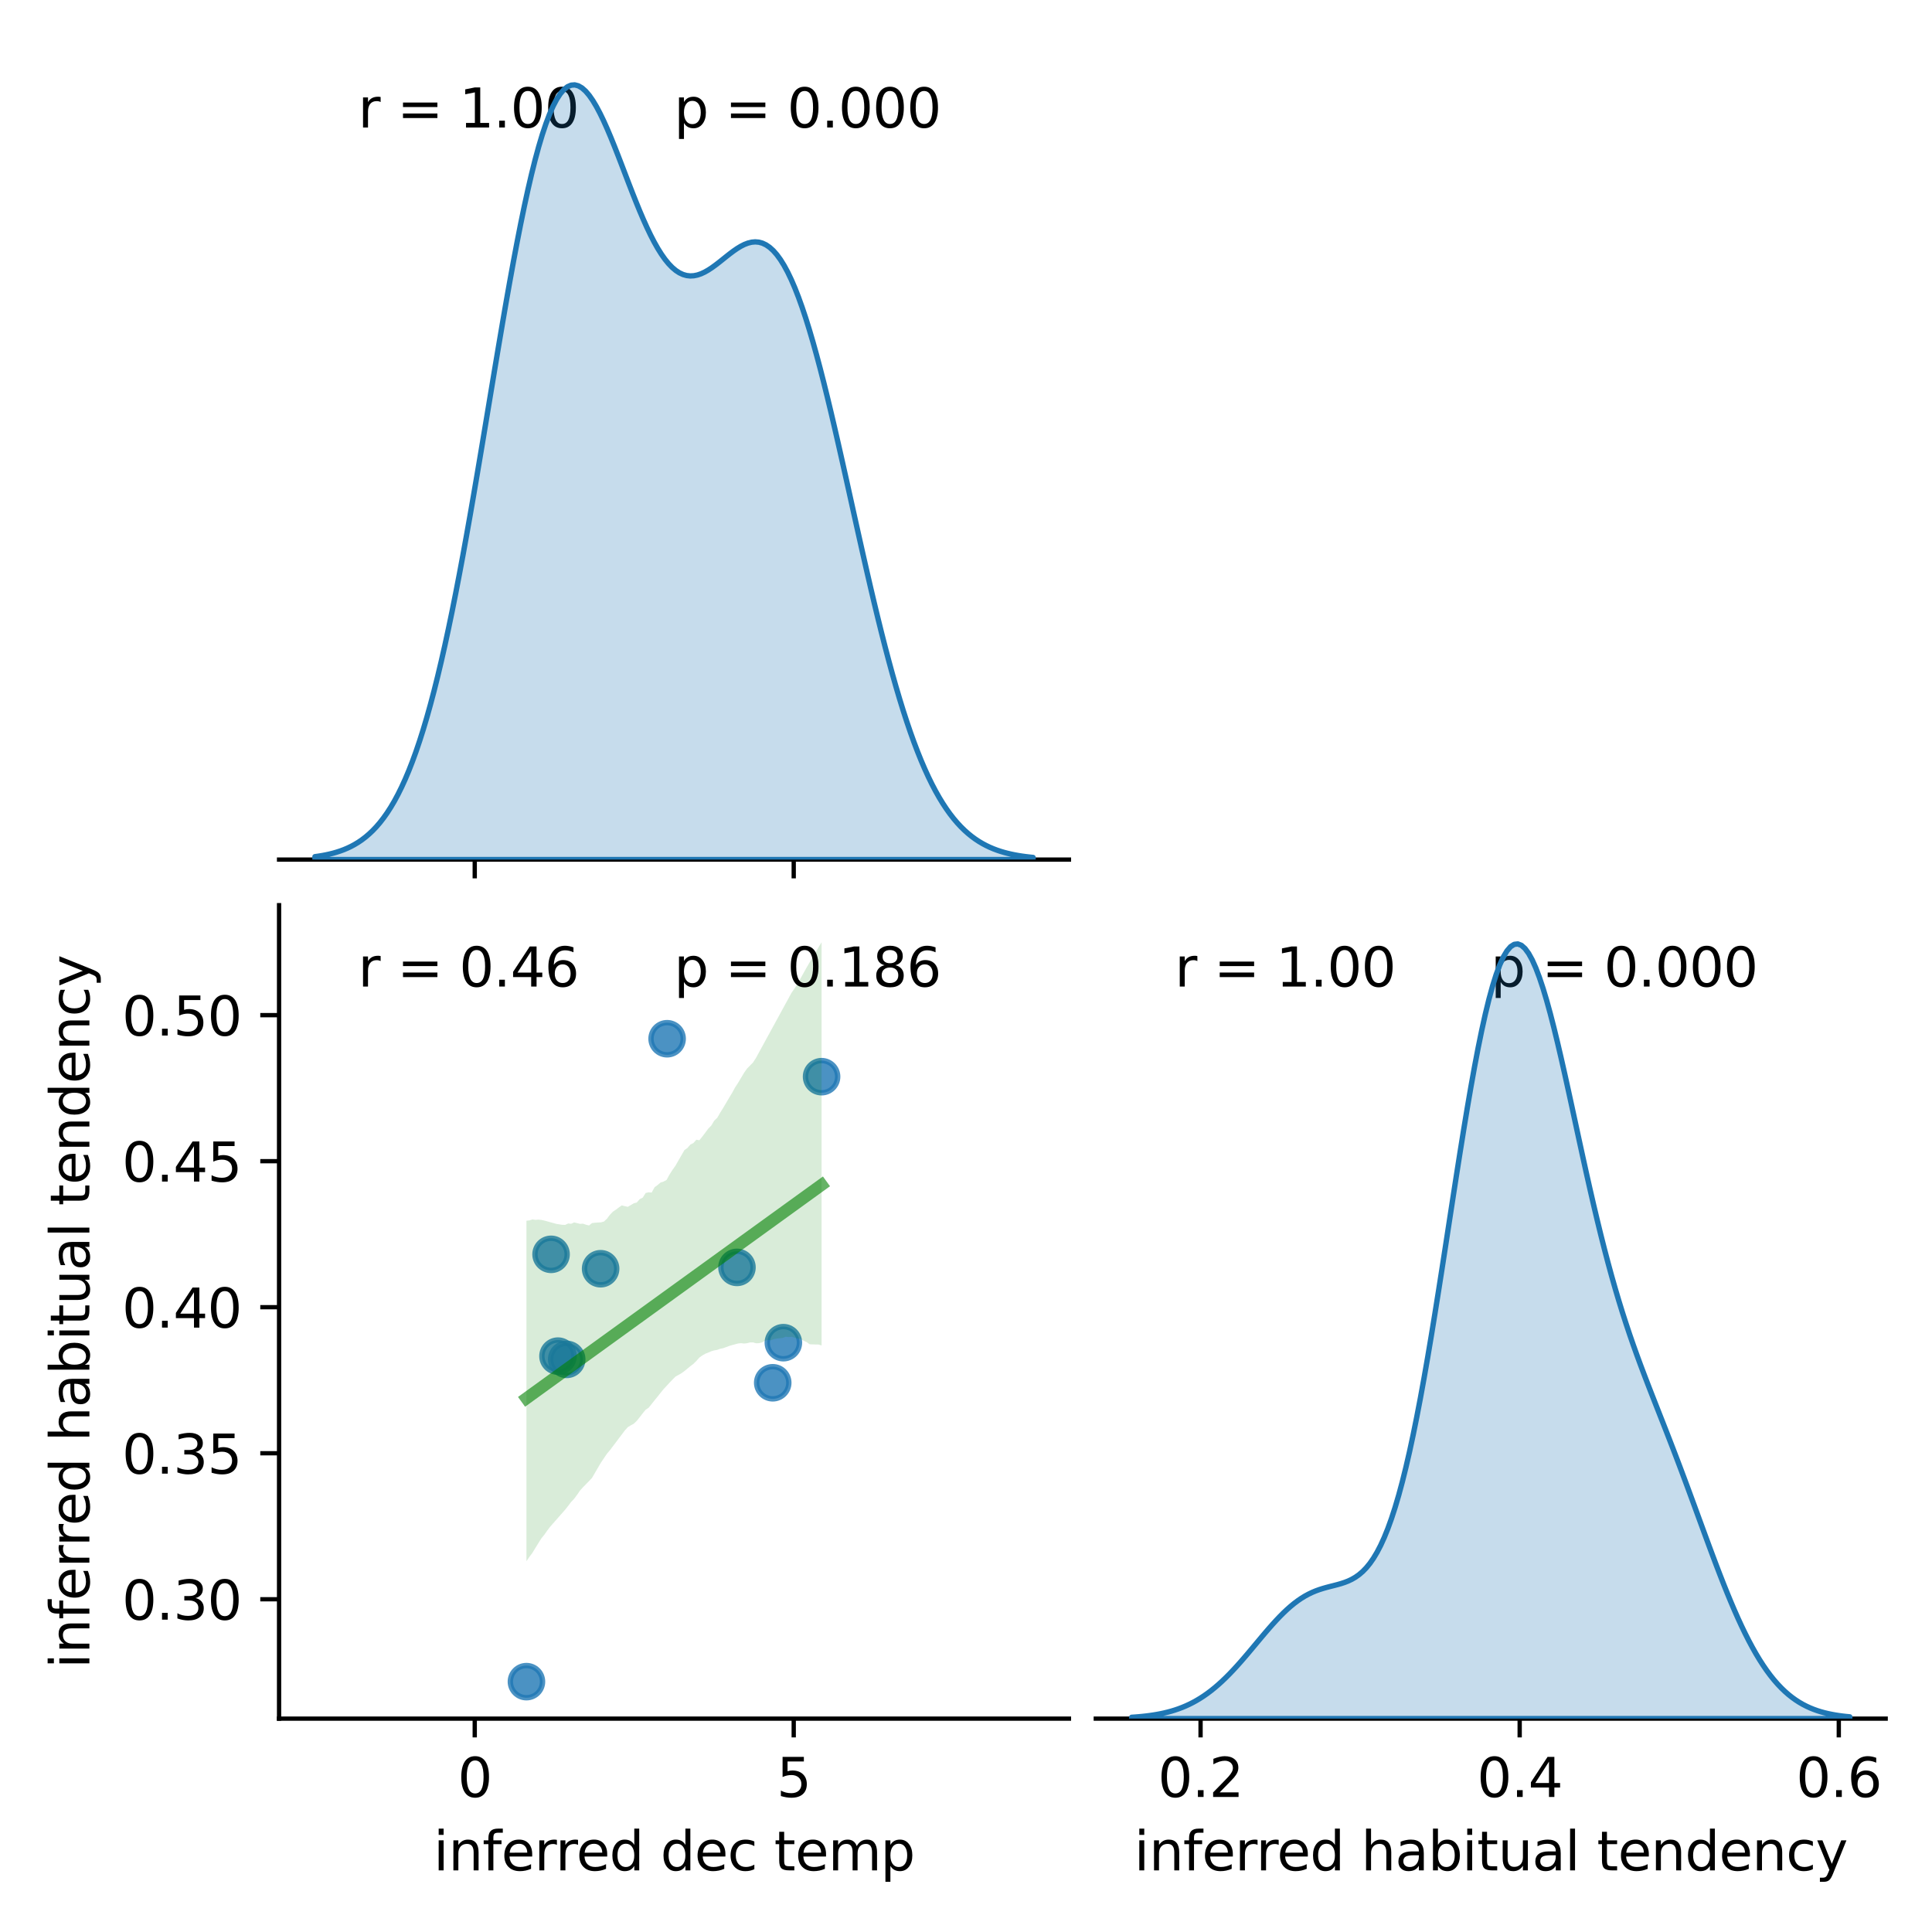 <?xml version="1.0" encoding="utf-8" standalone="no"?>
<!DOCTYPE svg PUBLIC "-//W3C//DTD SVG 1.1//EN"
  "http://www.w3.org/Graphics/SVG/1.1/DTD/svg11.dtd">
<svg xmlns:xlink="http://www.w3.org/1999/xlink" width="360pt" height="360pt" viewBox="0 0 360 360" xmlns="http://www.w3.org/2000/svg" version="1.1">
 <defs>
  <style type="text/css">*{stroke-linejoin: round; stroke-linecap: butt}</style>
 </defs>
 <g id="figure_1">
  <g id="patch_1">
   <path d="M 0 360 
L 360 360 
L 360 0 
L 0 0 
z
" style="fill: #ffffff"/>
  </g>
  <g id="axes_1">
   <g id="patch_2">
    <path d="M 52 160.17 
L 199.184 160.17 
L 199.184 8.6 
L 52 8.6 
z
" style="fill: #ffffff"/>
   </g>
   <g id="matplotlib.axis_1">
    <g id="xtick_1">
     <g id="line2d_1">
      <defs>
       <path id="m7374630ddc" d="M 0 0 
L 0 3.5 
" style="stroke: #000000; stroke-width: 0.8"/>
      </defs>
      <g>
       <use xlink:href="#m7374630ddc" x="88.461" y="160.17" style="stroke: #000000; stroke-width: 0.8"/>
      </g>
     </g>
    </g>
    <g id="xtick_2">
     <g id="line2d_2">
      <g>
       <use xlink:href="#m7374630ddc" x="147.898" y="160.17" style="stroke: #000000; stroke-width: 0.8"/>
      </g>
     </g>
    </g>
   </g>
   <g id="patch_3">
    <path d="M 52 160.17 
L 199.184 160.17 
" style="fill: none; stroke: #000000; stroke-width: 0.8; stroke-linejoin: miter; stroke-linecap: square"/>
   </g>
   <g id="text_1">
    <!-- r = 1.00  -->
    <g transform="translate(66.718 23.757) scale(0.1 -0.1)">
     <defs>
      <path id="DejaVuSans-72" d="M 2631 2963 
Q 2534 3019 2420 3045 
Q 2306 3072 2169 3072 
Q 1681 3072 1420 2755 
Q 1159 2438 1159 1844 
L 1159 0 
L 581 0 
L 581 3500 
L 1159 3500 
L 1159 2956 
Q 1341 3275 1631 3429 
Q 1922 3584 2338 3584 
Q 2397 3584 2469 3576 
Q 2541 3569 2628 3553 
L 2631 2963 
z
" transform="scale(0.016)"/>
      <path id="DejaVuSans-20" transform="scale(0.016)"/>
      <path id="DejaVuSans-3d" d="M 678 2906 
L 4684 2906 
L 4684 2381 
L 678 2381 
L 678 2906 
z
M 678 1631 
L 4684 1631 
L 4684 1100 
L 678 1100 
L 678 1631 
z
" transform="scale(0.016)"/>
      <path id="DejaVuSans-31" d="M 794 531 
L 1825 531 
L 1825 4091 
L 703 3866 
L 703 4441 
L 1819 4666 
L 2450 4666 
L 2450 531 
L 3481 531 
L 3481 0 
L 794 0 
L 794 531 
z
" transform="scale(0.016)"/>
      <path id="DejaVuSans-2e" d="M 684 794 
L 1344 794 
L 1344 0 
L 684 0 
L 684 794 
z
" transform="scale(0.016)"/>
      <path id="DejaVuSans-30" d="M 2034 4250 
Q 1547 4250 1301 3770 
Q 1056 3291 1056 2328 
Q 1056 1369 1301 889 
Q 1547 409 2034 409 
Q 2525 409 2770 889 
Q 3016 1369 3016 2328 
Q 3016 3291 2770 3770 
Q 2525 4250 2034 4250 
z
M 2034 4750 
Q 2819 4750 3233 4129 
Q 3647 3509 3647 2328 
Q 3647 1150 3233 529 
Q 2819 -91 2034 -91 
Q 1250 -91 836 529 
Q 422 1150 422 2328 
Q 422 3509 836 4129 
Q 1250 4750 2034 4750 
z
" transform="scale(0.016)"/>
     </defs>
     <use xlink:href="#DejaVuSans-72"/>
     <use xlink:href="#DejaVuSans-20" x="41.113"/>
     <use xlink:href="#DejaVuSans-3d" x="72.9"/>
     <use xlink:href="#DejaVuSans-20" x="156.689"/>
     <use xlink:href="#DejaVuSans-31" x="188.477"/>
     <use xlink:href="#DejaVuSans-2e" x="252.1"/>
     <use xlink:href="#DejaVuSans-30" x="283.887"/>
     <use xlink:href="#DejaVuSans-30" x="347.51"/>
     <use xlink:href="#DejaVuSans-20" x="411.133"/>
    </g>
   </g>
   <g id="text_2">
    <!-- p = 0.000 -->
    <g transform="translate(125.592 23.757) scale(0.1 -0.1)">
     <defs>
      <path id="DejaVuSans-70" d="M 1159 525 
L 1159 -1331 
L 581 -1331 
L 581 3500 
L 1159 3500 
L 1159 2969 
Q 1341 3281 1617 3432 
Q 1894 3584 2278 3584 
Q 2916 3584 3314 3078 
Q 3713 2572 3713 1747 
Q 3713 922 3314 415 
Q 2916 -91 2278 -91 
Q 1894 -91 1617 61 
Q 1341 213 1159 525 
z
M 3116 1747 
Q 3116 2381 2855 2742 
Q 2594 3103 2138 3103 
Q 1681 3103 1420 2742 
Q 1159 2381 1159 1747 
Q 1159 1113 1420 752 
Q 1681 391 2138 391 
Q 2594 391 2855 752 
Q 3116 1113 3116 1747 
z
" transform="scale(0.016)"/>
     </defs>
     <use xlink:href="#DejaVuSans-70"/>
     <use xlink:href="#DejaVuSans-20" x="63.477"/>
     <use xlink:href="#DejaVuSans-3d" x="95.264"/>
     <use xlink:href="#DejaVuSans-20" x="179.053"/>
     <use xlink:href="#DejaVuSans-30" x="210.84"/>
     <use xlink:href="#DejaVuSans-2e" x="274.463"/>
     <use xlink:href="#DejaVuSans-30" x="306.25"/>
     <use xlink:href="#DejaVuSans-30" x="369.873"/>
     <use xlink:href="#DejaVuSans-30" x="433.496"/>
    </g>
   </g>
  </g>
  <g id="axes_2">
   <g id="patch_4">
    <path d="M 52 320.24 
L 199.184 320.24 
L 199.184 168.67 
L 52 168.67 
z
" style="fill: #ffffff"/>
   </g>
   <g id="PathCollection_1">
    <defs>
     <path id="mf2eceb1961" d="M 0 3 
C 0.796 3 1.559 2.684 2.121 2.121 
C 2.684 1.559 3 0.796 3 0 
C 3 -0.796 2.684 -1.559 2.121 -2.121 
C 1.559 -2.684 0.796 -3 0 -3 
C -0.796 -3 -1.559 -2.684 -2.121 -2.121 
C -2.684 -1.559 -3 -0.796 -3 0 
C -3 0.796 -2.684 1.559 -2.121 2.121 
C -1.559 2.684 -0.796 3 0 3 
z
" style="stroke: #1f77b4; stroke-opacity: 0.8"/>
    </defs>
    <g clip-path="url(#pf432d7a3bd)">
     <use xlink:href="#mf2eceb1961" x="105.598" y="253.303" style="fill: #1f77b4; fill-opacity: 0.8; stroke: #1f77b4; stroke-opacity: 0.8"/>
     <use xlink:href="#mf2eceb1961" x="153.09" y="200.623" style="fill: #1f77b4; fill-opacity: 0.8; stroke: #1f77b4; stroke-opacity: 0.8"/>
     <use xlink:href="#mf2eceb1961" x="137.322" y="236.16" style="fill: #1f77b4; fill-opacity: 0.8; stroke: #1f77b4; stroke-opacity: 0.8"/>
     <use xlink:href="#mf2eceb1961" x="98.094" y="313.35" style="fill: #1f77b4; fill-opacity: 0.8; stroke: #1f77b4; stroke-opacity: 0.8"/>
     <use xlink:href="#mf2eceb1961" x="111.916" y="236.41" style="fill: #1f77b4; fill-opacity: 0.8; stroke: #1f77b4; stroke-opacity: 0.8"/>
     <use xlink:href="#mf2eceb1961" x="145.969" y="250.188" style="fill: #1f77b4; fill-opacity: 0.8; stroke: #1f77b4; stroke-opacity: 0.8"/>
     <use xlink:href="#mf2eceb1961" x="143.986" y="257.658" style="fill: #1f77b4; fill-opacity: 0.8; stroke: #1f77b4; stroke-opacity: 0.8"/>
     <use xlink:href="#mf2eceb1961" x="102.684" y="233.727" style="fill: #1f77b4; fill-opacity: 0.8; stroke: #1f77b4; stroke-opacity: 0.8"/>
     <use xlink:href="#mf2eceb1961" x="103.972" y="252.695" style="fill: #1f77b4; fill-opacity: 0.8; stroke: #1f77b4; stroke-opacity: 0.8"/>
     <use xlink:href="#mf2eceb1961" x="124.307" y="193.553" style="fill: #1f77b4; fill-opacity: 0.8; stroke: #1f77b4; stroke-opacity: 0.8"/>
    </g>
   </g>
   <g id="PolyCollection_1">
    <path d="M 98.094 227.461 
L 98.094 290.903 
L 98.65 290.085 
L 99.205 289.357 
L 99.761 288.442 
L 100.316 287.54 
L 100.872 286.659 
L 101.427 285.978 
L 101.983 285.187 
L 102.538 284.456 
L 103.094 283.827 
L 103.649 283.196 
L 104.205 282.561 
L 104.76 281.931 
L 105.316 281.3 
L 105.871 280.599 
L 106.427 279.861 
L 106.982 279.272 
L 107.538 278.529 
L 108.093 277.721 
L 108.649 277.109 
L 109.204 276.543 
L 109.76 275.977 
L 110.315 275.381 
L 110.871 274.428 
L 111.426 273.475 
L 111.982 272.522 
L 112.537 271.707 
L 113.093 270.881 
L 113.649 270.23 
L 114.204 269.494 
L 114.76 268.758 
L 115.315 268.021 
L 115.871 267.285 
L 116.426 266.549 
L 116.982 265.93 
L 117.537 265.592 
L 118.093 265.293 
L 118.648 264.761 
L 119.204 264.071 
L 119.759 263.351 
L 120.315 262.673 
L 120.87 262.305 
L 121.426 261.613 
L 121.981 260.912 
L 122.537 260.229 
L 123.092 259.535 
L 123.648 258.842 
L 124.203 258.25 
L 124.759 257.65 
L 125.314 257.059 
L 125.87 256.508 
L 126.425 256.195 
L 126.981 255.882 
L 127.536 255.479 
L 128.092 255.021 
L 128.647 254.56 
L 129.203 254.14 
L 129.758 253.593 
L 130.314 252.967 
L 130.87 252.562 
L 131.425 252.248 
L 131.981 252.028 
L 132.536 251.79 
L 133.092 251.625 
L 133.647 251.529 
L 134.203 251.325 
L 134.758 251.214 
L 135.314 251.006 
L 135.869 250.799 
L 136.425 250.636 
L 136.98 250.486 
L 137.536 250.334 
L 138.091 250.283 
L 138.647 250.349 
L 139.202 250.286 
L 139.758 250.141 
L 140.313 250.142 
L 140.869 250.295 
L 141.424 250.284 
L 141.98 250.141 
L 142.535 249.84 
L 143.091 249.666 
L 143.646 249.741 
L 144.202 249.525 
L 144.757 249.423 
L 145.313 249.364 
L 145.868 249.291 
L 146.424 249.075 
L 146.979 249.143 
L 147.535 249.076 
L 148.09 249.279 
L 148.646 249.419 
L 149.202 249.506 
L 149.757 249.831 
L 150.313 250.085 
L 150.868 250.481 
L 151.424 250.509 
L 151.979 250.528 
L 152.535 250.535 
L 153.09 250.713 
L 153.09 175.56 
L 153.09 175.56 
L 152.535 176.497 
L 151.979 177.435 
L 151.424 178.372 
L 150.868 179.31 
L 150.313 180.262 
L 149.757 181.256 
L 149.202 182.251 
L 148.646 183.245 
L 148.09 184.135 
L 147.535 184.926 
L 146.979 185.93 
L 146.424 186.947 
L 145.868 187.965 
L 145.313 188.982 
L 144.757 189.999 
L 144.202 191.016 
L 143.646 192.033 
L 143.091 193.05 
L 142.535 194.067 
L 141.98 195.084 
L 141.424 196.102 
L 140.869 197.119 
L 140.313 197.983 
L 139.758 198.546 
L 139.202 199.109 
L 138.647 199.897 
L 138.091 200.829 
L 137.536 201.769 
L 136.98 202.616 
L 136.425 203.63 
L 135.869 204.557 
L 135.314 205.49 
L 134.758 206.435 
L 134.203 207.326 
L 133.647 208.288 
L 133.092 208.813 
L 132.536 209.737 
L 131.981 210.298 
L 131.425 211.05 
L 130.87 211.779 
L 130.314 212.474 
L 129.758 212.366 
L 129.203 212.994 
L 128.647 213.263 
L 128.092 213.914 
L 127.536 214.299 
L 126.981 215.259 
L 126.425 216.229 
L 125.87 217.199 
L 125.314 217.983 
L 124.759 218.852 
L 124.203 219.868 
L 123.648 220.171 
L 123.092 220.343 
L 122.537 220.81 
L 121.981 221.212 
L 121.426 222.222 
L 120.87 222.164 
L 120.315 222.292 
L 119.759 223.167 
L 119.204 223.439 
L 118.648 224.072 
L 118.093 224.222 
L 117.537 224.546 
L 116.982 224.874 
L 116.426 224.755 
L 115.871 224.6 
L 115.315 224.989 
L 114.76 225.41 
L 114.204 225.778 
L 113.649 226.35 
L 113.093 227.098 
L 112.537 227.616 
L 111.982 227.766 
L 111.426 227.798 
L 110.871 227.837 
L 110.315 227.903 
L 109.76 228.343 
L 109.204 228.213 
L 108.649 228.018 
L 108.093 228.048 
L 107.538 227.914 
L 106.982 227.778 
L 106.427 228.039 
L 105.871 227.974 
L 105.316 228.242 
L 104.76 228.227 
L 104.205 228.138 
L 103.649 228.05 
L 103.094 227.895 
L 102.538 227.741 
L 101.983 227.586 
L 101.427 227.433 
L 100.872 227.308 
L 100.316 227.26 
L 99.761 227.309 
L 99.205 227.217 
L 98.65 227.41 
L 98.094 227.461 
z
" clip-path="url(#pf432d7a3bd)" style="fill: #008000; fill-opacity: 0.15"/>
   </g>
   <g id="matplotlib.axis_2">
    <g id="xtick_3">
     <g id="line2d_3">
      <g>
       <use xlink:href="#m7374630ddc" x="88.461" y="320.24" style="stroke: #000000; stroke-width: 0.8"/>
      </g>
     </g>
     <g id="text_3">
      <!-- 0 -->
      <g transform="translate(85.28 334.838) scale(0.1 -0.1)">
       <use xlink:href="#DejaVuSans-30"/>
      </g>
     </g>
    </g>
    <g id="xtick_4">
     <g id="line2d_4">
      <g>
       <use xlink:href="#m7374630ddc" x="147.898" y="320.24" style="stroke: #000000; stroke-width: 0.8"/>
      </g>
     </g>
     <g id="text_4">
      <!-- 5 -->
      <g transform="translate(144.717 334.838) scale(0.1 -0.1)">
       <defs>
        <path id="DejaVuSans-35" d="M 691 4666 
L 3169 4666 
L 3169 4134 
L 1269 4134 
L 1269 2991 
Q 1406 3038 1543 3061 
Q 1681 3084 1819 3084 
Q 2600 3084 3056 2656 
Q 3513 2228 3513 1497 
Q 3513 744 3044 326 
Q 2575 -91 1722 -91 
Q 1428 -91 1123 -41 
Q 819 9 494 109 
L 494 744 
Q 775 591 1075 516 
Q 1375 441 1709 441 
Q 2250 441 2565 725 
Q 2881 1009 2881 1497 
Q 2881 1984 2565 2268 
Q 2250 2553 1709 2553 
Q 1456 2553 1204 2497 
Q 953 2441 691 2322 
L 691 4666 
z
" transform="scale(0.016)"/>
       </defs>
       <use xlink:href="#DejaVuSans-35"/>
      </g>
     </g>
    </g>
    <g id="text_5">
     <!-- inferred dec temp -->
     <g transform="translate(80.776 348.517) scale(0.1 -0.1)">
      <defs>
       <path id="DejaVuSans-69" d="M 603 3500 
L 1178 3500 
L 1178 0 
L 603 0 
L 603 3500 
z
M 603 4863 
L 1178 4863 
L 1178 4134 
L 603 4134 
L 603 4863 
z
" transform="scale(0.016)"/>
       <path id="DejaVuSans-6e" d="M 3513 2113 
L 3513 0 
L 2938 0 
L 2938 2094 
Q 2938 2591 2744 2837 
Q 2550 3084 2163 3084 
Q 1697 3084 1428 2787 
Q 1159 2491 1159 1978 
L 1159 0 
L 581 0 
L 581 3500 
L 1159 3500 
L 1159 2956 
Q 1366 3272 1645 3428 
Q 1925 3584 2291 3584 
Q 2894 3584 3203 3211 
Q 3513 2838 3513 2113 
z
" transform="scale(0.016)"/>
       <path id="DejaVuSans-66" d="M 2375 4863 
L 2375 4384 
L 1825 4384 
Q 1516 4384 1395 4259 
Q 1275 4134 1275 3809 
L 1275 3500 
L 2222 3500 
L 2222 3053 
L 1275 3053 
L 1275 0 
L 697 0 
L 697 3053 
L 147 3053 
L 147 3500 
L 697 3500 
L 697 3744 
Q 697 4328 969 4595 
Q 1241 4863 1831 4863 
L 2375 4863 
z
" transform="scale(0.016)"/>
       <path id="DejaVuSans-65" d="M 3597 1894 
L 3597 1613 
L 953 1613 
Q 991 1019 1311 708 
Q 1631 397 2203 397 
Q 2534 397 2845 478 
Q 3156 559 3463 722 
L 3463 178 
Q 3153 47 2828 -22 
Q 2503 -91 2169 -91 
Q 1331 -91 842 396 
Q 353 884 353 1716 
Q 353 2575 817 3079 
Q 1281 3584 2069 3584 
Q 2775 3584 3186 3129 
Q 3597 2675 3597 1894 
z
M 3022 2063 
Q 3016 2534 2758 2815 
Q 2500 3097 2075 3097 
Q 1594 3097 1305 2825 
Q 1016 2553 972 2059 
L 3022 2063 
z
" transform="scale(0.016)"/>
       <path id="DejaVuSans-64" d="M 2906 2969 
L 2906 4863 
L 3481 4863 
L 3481 0 
L 2906 0 
L 2906 525 
Q 2725 213 2448 61 
Q 2172 -91 1784 -91 
Q 1150 -91 751 415 
Q 353 922 353 1747 
Q 353 2572 751 3078 
Q 1150 3584 1784 3584 
Q 2172 3584 2448 3432 
Q 2725 3281 2906 2969 
z
M 947 1747 
Q 947 1113 1208 752 
Q 1469 391 1925 391 
Q 2381 391 2643 752 
Q 2906 1113 2906 1747 
Q 2906 2381 2643 2742 
Q 2381 3103 1925 3103 
Q 1469 3103 1208 2742 
Q 947 2381 947 1747 
z
" transform="scale(0.016)"/>
       <path id="DejaVuSans-63" d="M 3122 3366 
L 3122 2828 
Q 2878 2963 2633 3030 
Q 2388 3097 2138 3097 
Q 1578 3097 1268 2742 
Q 959 2388 959 1747 
Q 959 1106 1268 751 
Q 1578 397 2138 397 
Q 2388 397 2633 464 
Q 2878 531 3122 666 
L 3122 134 
Q 2881 22 2623 -34 
Q 2366 -91 2075 -91 
Q 1284 -91 818 406 
Q 353 903 353 1747 
Q 353 2603 823 3093 
Q 1294 3584 2113 3584 
Q 2378 3584 2631 3529 
Q 2884 3475 3122 3366 
z
" transform="scale(0.016)"/>
       <path id="DejaVuSans-74" d="M 1172 4494 
L 1172 3500 
L 2356 3500 
L 2356 3053 
L 1172 3053 
L 1172 1153 
Q 1172 725 1289 603 
Q 1406 481 1766 481 
L 2356 481 
L 2356 0 
L 1766 0 
Q 1100 0 847 248 
Q 594 497 594 1153 
L 594 3053 
L 172 3053 
L 172 3500 
L 594 3500 
L 594 4494 
L 1172 4494 
z
" transform="scale(0.016)"/>
       <path id="DejaVuSans-6d" d="M 3328 2828 
Q 3544 3216 3844 3400 
Q 4144 3584 4550 3584 
Q 5097 3584 5394 3201 
Q 5691 2819 5691 2113 
L 5691 0 
L 5113 0 
L 5113 2094 
Q 5113 2597 4934 2840 
Q 4756 3084 4391 3084 
Q 3944 3084 3684 2787 
Q 3425 2491 3425 1978 
L 3425 0 
L 2847 0 
L 2847 2094 
Q 2847 2600 2669 2842 
Q 2491 3084 2119 3084 
Q 1678 3084 1418 2786 
Q 1159 2488 1159 1978 
L 1159 0 
L 581 0 
L 581 3500 
L 1159 3500 
L 1159 2956 
Q 1356 3278 1631 3431 
Q 1906 3584 2284 3584 
Q 2666 3584 2933 3390 
Q 3200 3197 3328 2828 
z
" transform="scale(0.016)"/>
      </defs>
      <use xlink:href="#DejaVuSans-69"/>
      <use xlink:href="#DejaVuSans-6e" x="27.783"/>
      <use xlink:href="#DejaVuSans-66" x="91.162"/>
      <use xlink:href="#DejaVuSans-65" x="126.367"/>
      <use xlink:href="#DejaVuSans-72" x="187.891"/>
      <use xlink:href="#DejaVuSans-72" x="227.254"/>
      <use xlink:href="#DejaVuSans-65" x="266.117"/>
      <use xlink:href="#DejaVuSans-64" x="327.641"/>
      <use xlink:href="#DejaVuSans-20" x="391.117"/>
      <use xlink:href="#DejaVuSans-64" x="422.904"/>
      <use xlink:href="#DejaVuSans-65" x="486.381"/>
      <use xlink:href="#DejaVuSans-63" x="547.904"/>
      <use xlink:href="#DejaVuSans-20" x="602.885"/>
      <use xlink:href="#DejaVuSans-74" x="634.672"/>
      <use xlink:href="#DejaVuSans-65" x="673.881"/>
      <use xlink:href="#DejaVuSans-6d" x="735.404"/>
      <use xlink:href="#DejaVuSans-70" x="832.816"/>
     </g>
    </g>
   </g>
   <g id="matplotlib.axis_3">
    <g id="ytick_1">
     <g id="line2d_5">
      <defs>
       <path id="me130daac3f" d="M 0 0 
L -3.5 0 
" style="stroke: #000000; stroke-width: 0.8"/>
      </defs>
      <g>
       <use xlink:href="#me130daac3f" x="52" y="298.001" style="stroke: #000000; stroke-width: 0.8"/>
      </g>
     </g>
     <g id="text_6">
      <!-- 0.30 -->
      <g transform="translate(22.734 301.8) scale(0.1 -0.1)">
       <defs>
        <path id="DejaVuSans-33" d="M 2597 2516 
Q 3050 2419 3304 2112 
Q 3559 1806 3559 1356 
Q 3559 666 3084 287 
Q 2609 -91 1734 -91 
Q 1441 -91 1130 -33 
Q 819 25 488 141 
L 488 750 
Q 750 597 1062 519 
Q 1375 441 1716 441 
Q 2309 441 2620 675 
Q 2931 909 2931 1356 
Q 2931 1769 2642 2001 
Q 2353 2234 1838 2234 
L 1294 2234 
L 1294 2753 
L 1863 2753 
Q 2328 2753 2575 2939 
Q 2822 3125 2822 3475 
Q 2822 3834 2567 4026 
Q 2313 4219 1838 4219 
Q 1578 4219 1281 4162 
Q 984 4106 628 3988 
L 628 4550 
Q 988 4650 1302 4700 
Q 1616 4750 1894 4750 
Q 2613 4750 3031 4423 
Q 3450 4097 3450 3541 
Q 3450 3153 3228 2886 
Q 3006 2619 2597 2516 
z
" transform="scale(0.016)"/>
       </defs>
       <use xlink:href="#DejaVuSans-30"/>
       <use xlink:href="#DejaVuSans-2e" x="63.623"/>
       <use xlink:href="#DejaVuSans-33" x="95.41"/>
       <use xlink:href="#DejaVuSans-30" x="159.033"/>
      </g>
     </g>
    </g>
    <g id="ytick_2">
     <g id="line2d_6">
      <g>
       <use xlink:href="#me130daac3f" x="52" y="270.79" style="stroke: #000000; stroke-width: 0.8"/>
      </g>
     </g>
     <g id="text_7">
      <!-- 0.35 -->
      <g transform="translate(22.734 274.589) scale(0.1 -0.1)">
       <use xlink:href="#DejaVuSans-30"/>
       <use xlink:href="#DejaVuSans-2e" x="63.623"/>
       <use xlink:href="#DejaVuSans-33" x="95.41"/>
       <use xlink:href="#DejaVuSans-35" x="159.033"/>
      </g>
     </g>
    </g>
    <g id="ytick_3">
     <g id="line2d_7">
      <g>
       <use xlink:href="#me130daac3f" x="52" y="243.579" style="stroke: #000000; stroke-width: 0.8"/>
      </g>
     </g>
     <g id="text_8">
      <!-- 0.40 -->
      <g transform="translate(22.734 247.378) scale(0.1 -0.1)">
       <defs>
        <path id="DejaVuSans-34" d="M 2419 4116 
L 825 1625 
L 2419 1625 
L 2419 4116 
z
M 2253 4666 
L 3047 4666 
L 3047 1625 
L 3713 1625 
L 3713 1100 
L 3047 1100 
L 3047 0 
L 2419 0 
L 2419 1100 
L 313 1100 
L 313 1709 
L 2253 4666 
z
" transform="scale(0.016)"/>
       </defs>
       <use xlink:href="#DejaVuSans-30"/>
       <use xlink:href="#DejaVuSans-2e" x="63.623"/>
       <use xlink:href="#DejaVuSans-34" x="95.41"/>
       <use xlink:href="#DejaVuSans-30" x="159.033"/>
      </g>
     </g>
    </g>
    <g id="ytick_4">
     <g id="line2d_8">
      <g>
       <use xlink:href="#me130daac3f" x="52" y="216.368" style="stroke: #000000; stroke-width: 0.8"/>
      </g>
     </g>
     <g id="text_9">
      <!-- 0.45 -->
      <g transform="translate(22.734 220.167) scale(0.1 -0.1)">
       <use xlink:href="#DejaVuSans-30"/>
       <use xlink:href="#DejaVuSans-2e" x="63.623"/>
       <use xlink:href="#DejaVuSans-34" x="95.41"/>
       <use xlink:href="#DejaVuSans-35" x="159.033"/>
      </g>
     </g>
    </g>
    <g id="ytick_5">
     <g id="line2d_9">
      <g>
       <use xlink:href="#me130daac3f" x="52" y="189.157" style="stroke: #000000; stroke-width: 0.8"/>
      </g>
     </g>
     <g id="text_10">
      <!-- 0.50 -->
      <g transform="translate(22.734 192.956) scale(0.1 -0.1)">
       <use xlink:href="#DejaVuSans-30"/>
       <use xlink:href="#DejaVuSans-2e" x="63.623"/>
       <use xlink:href="#DejaVuSans-35" x="95.41"/>
       <use xlink:href="#DejaVuSans-30" x="159.033"/>
      </g>
     </g>
    </g>
    <g id="text_11">
     <!-- inferred habitual tendency -->
     <g transform="translate(16.655 310.901) rotate(-90) scale(0.1 -0.1)">
      <defs>
       <path id="DejaVuSans-68" d="M 3513 2113 
L 3513 0 
L 2938 0 
L 2938 2094 
Q 2938 2591 2744 2837 
Q 2550 3084 2163 3084 
Q 1697 3084 1428 2787 
Q 1159 2491 1159 1978 
L 1159 0 
L 581 0 
L 581 4863 
L 1159 4863 
L 1159 2956 
Q 1366 3272 1645 3428 
Q 1925 3584 2291 3584 
Q 2894 3584 3203 3211 
Q 3513 2838 3513 2113 
z
" transform="scale(0.016)"/>
       <path id="DejaVuSans-61" d="M 2194 1759 
Q 1497 1759 1228 1600 
Q 959 1441 959 1056 
Q 959 750 1161 570 
Q 1363 391 1709 391 
Q 2188 391 2477 730 
Q 2766 1069 2766 1631 
L 2766 1759 
L 2194 1759 
z
M 3341 1997 
L 3341 0 
L 2766 0 
L 2766 531 
Q 2569 213 2275 61 
Q 1981 -91 1556 -91 
Q 1019 -91 701 211 
Q 384 513 384 1019 
Q 384 1609 779 1909 
Q 1175 2209 1959 2209 
L 2766 2209 
L 2766 2266 
Q 2766 2663 2505 2880 
Q 2244 3097 1772 3097 
Q 1472 3097 1187 3025 
Q 903 2953 641 2809 
L 641 3341 
Q 956 3463 1253 3523 
Q 1550 3584 1831 3584 
Q 2591 3584 2966 3190 
Q 3341 2797 3341 1997 
z
" transform="scale(0.016)"/>
       <path id="DejaVuSans-62" d="M 3116 1747 
Q 3116 2381 2855 2742 
Q 2594 3103 2138 3103 
Q 1681 3103 1420 2742 
Q 1159 2381 1159 1747 
Q 1159 1113 1420 752 
Q 1681 391 2138 391 
Q 2594 391 2855 752 
Q 3116 1113 3116 1747 
z
M 1159 2969 
Q 1341 3281 1617 3432 
Q 1894 3584 2278 3584 
Q 2916 3584 3314 3078 
Q 3713 2572 3713 1747 
Q 3713 922 3314 415 
Q 2916 -91 2278 -91 
Q 1894 -91 1617 61 
Q 1341 213 1159 525 
L 1159 0 
L 581 0 
L 581 4863 
L 1159 4863 
L 1159 2969 
z
" transform="scale(0.016)"/>
       <path id="DejaVuSans-75" d="M 544 1381 
L 544 3500 
L 1119 3500 
L 1119 1403 
Q 1119 906 1312 657 
Q 1506 409 1894 409 
Q 2359 409 2629 706 
Q 2900 1003 2900 1516 
L 2900 3500 
L 3475 3500 
L 3475 0 
L 2900 0 
L 2900 538 
Q 2691 219 2414 64 
Q 2138 -91 1772 -91 
Q 1169 -91 856 284 
Q 544 659 544 1381 
z
M 1991 3584 
L 1991 3584 
z
" transform="scale(0.016)"/>
       <path id="DejaVuSans-6c" d="M 603 4863 
L 1178 4863 
L 1178 0 
L 603 0 
L 603 4863 
z
" transform="scale(0.016)"/>
       <path id="DejaVuSans-79" d="M 2059 -325 
Q 1816 -950 1584 -1140 
Q 1353 -1331 966 -1331 
L 506 -1331 
L 506 -850 
L 844 -850 
Q 1081 -850 1212 -737 
Q 1344 -625 1503 -206 
L 1606 56 
L 191 3500 
L 800 3500 
L 1894 763 
L 2988 3500 
L 3597 3500 
L 2059 -325 
z
" transform="scale(0.016)"/>
      </defs>
      <use xlink:href="#DejaVuSans-69"/>
      <use xlink:href="#DejaVuSans-6e" x="27.783"/>
      <use xlink:href="#DejaVuSans-66" x="91.162"/>
      <use xlink:href="#DejaVuSans-65" x="126.367"/>
      <use xlink:href="#DejaVuSans-72" x="187.891"/>
      <use xlink:href="#DejaVuSans-72" x="227.254"/>
      <use xlink:href="#DejaVuSans-65" x="266.117"/>
      <use xlink:href="#DejaVuSans-64" x="327.641"/>
      <use xlink:href="#DejaVuSans-20" x="391.117"/>
      <use xlink:href="#DejaVuSans-68" x="422.904"/>
      <use xlink:href="#DejaVuSans-61" x="486.283"/>
      <use xlink:href="#DejaVuSans-62" x="547.562"/>
      <use xlink:href="#DejaVuSans-69" x="611.039"/>
      <use xlink:href="#DejaVuSans-74" x="638.822"/>
      <use xlink:href="#DejaVuSans-75" x="678.031"/>
      <use xlink:href="#DejaVuSans-61" x="741.41"/>
      <use xlink:href="#DejaVuSans-6c" x="802.689"/>
      <use xlink:href="#DejaVuSans-20" x="830.473"/>
      <use xlink:href="#DejaVuSans-74" x="862.26"/>
      <use xlink:href="#DejaVuSans-65" x="901.469"/>
      <use xlink:href="#DejaVuSans-6e" x="962.992"/>
      <use xlink:href="#DejaVuSans-64" x="1026.371"/>
      <use xlink:href="#DejaVuSans-65" x="1089.848"/>
      <use xlink:href="#DejaVuSans-6e" x="1151.371"/>
      <use xlink:href="#DejaVuSans-63" x="1214.75"/>
      <use xlink:href="#DejaVuSans-79" x="1269.73"/>
     </g>
    </g>
   </g>
   <g id="line2d_10">
    <path d="M 98.094 260.555 
L 98.65 260.153 
L 99.205 259.752 
L 99.761 259.35 
L 100.316 258.948 
L 100.872 258.547 
L 101.427 258.145 
L 101.983 257.743 
L 102.538 257.342 
L 103.094 256.94 
L 103.649 256.538 
L 104.205 256.137 
L 104.76 255.735 
L 105.316 255.333 
L 105.871 254.931 
L 106.427 254.53 
L 106.982 254.128 
L 107.538 253.726 
L 108.093 253.325 
L 108.649 252.923 
L 109.204 252.521 
L 109.76 252.12 
L 110.315 251.718 
L 110.871 251.316 
L 111.426 250.914 
L 111.982 250.513 
L 112.537 250.111 
L 113.093 249.709 
L 113.649 249.308 
L 114.204 248.906 
L 114.76 248.504 
L 115.315 248.103 
L 115.871 247.701 
L 116.426 247.299 
L 116.982 246.898 
L 117.537 246.496 
L 118.093 246.094 
L 118.648 245.692 
L 119.204 245.291 
L 119.759 244.889 
L 120.315 244.487 
L 120.87 244.086 
L 121.426 243.684 
L 121.981 243.282 
L 122.537 242.881 
L 123.092 242.479 
L 123.648 242.077 
L 124.203 241.675 
L 124.759 241.274 
L 125.314 240.872 
L 125.87 240.47 
L 126.425 240.069 
L 126.981 239.667 
L 127.536 239.265 
L 128.092 238.864 
L 128.647 238.462 
L 129.203 238.06 
L 129.758 237.658 
L 130.314 237.257 
L 130.87 236.855 
L 131.425 236.453 
L 131.981 236.052 
L 132.536 235.65 
L 133.092 235.248 
L 133.647 234.847 
L 134.203 234.445 
L 134.758 234.043 
L 135.314 233.642 
L 135.869 233.24 
L 136.425 232.838 
L 136.98 232.436 
L 137.536 232.035 
L 138.091 231.633 
L 138.647 231.231 
L 139.202 230.83 
L 139.758 230.428 
L 140.313 230.026 
L 140.869 229.625 
L 141.424 229.223 
L 141.98 228.821 
L 142.535 228.419 
L 143.091 228.018 
L 143.646 227.616 
L 144.202 227.214 
L 144.757 226.813 
L 145.313 226.411 
L 145.868 226.009 
L 146.424 225.608 
L 146.979 225.206 
L 147.535 224.804 
L 148.09 224.403 
L 148.646 224.001 
L 149.202 223.599 
L 149.757 223.197 
L 150.313 222.796 
L 150.868 222.394 
L 151.424 221.992 
L 151.979 221.591 
L 152.535 221.189 
L 153.09 220.787 
" clip-path="url(#pf432d7a3bd)" style="fill: none; stroke: #008000; stroke-opacity: 0.6; stroke-width: 2.25; stroke-linecap: square"/>
   </g>
   <g id="patch_5">
    <path d="M 52 320.24 
L 52 168.67 
" style="fill: none; stroke: #000000; stroke-width: 0.8; stroke-linejoin: miter; stroke-linecap: square"/>
   </g>
   <g id="patch_6">
    <path d="M 52 320.24 
L 199.184 320.24 
" style="fill: none; stroke: #000000; stroke-width: 0.8; stroke-linejoin: miter; stroke-linecap: square"/>
   </g>
   <g id="text_12">
    <!-- r = 0.46  -->
    <g transform="translate(66.718 183.827) scale(0.1 -0.1)">
     <defs>
      <path id="DejaVuSans-36" d="M 2113 2584 
Q 1688 2584 1439 2293 
Q 1191 2003 1191 1497 
Q 1191 994 1439 701 
Q 1688 409 2113 409 
Q 2538 409 2786 701 
Q 3034 994 3034 1497 
Q 3034 2003 2786 2293 
Q 2538 2584 2113 2584 
z
M 3366 4563 
L 3366 3988 
Q 3128 4100 2886 4159 
Q 2644 4219 2406 4219 
Q 1781 4219 1451 3797 
Q 1122 3375 1075 2522 
Q 1259 2794 1537 2939 
Q 1816 3084 2150 3084 
Q 2853 3084 3261 2657 
Q 3669 2231 3669 1497 
Q 3669 778 3244 343 
Q 2819 -91 2113 -91 
Q 1303 -91 875 529 
Q 447 1150 447 2328 
Q 447 3434 972 4092 
Q 1497 4750 2381 4750 
Q 2619 4750 2861 4703 
Q 3103 4656 3366 4563 
z
" transform="scale(0.016)"/>
     </defs>
     <use xlink:href="#DejaVuSans-72"/>
     <use xlink:href="#DejaVuSans-20" x="41.113"/>
     <use xlink:href="#DejaVuSans-3d" x="72.9"/>
     <use xlink:href="#DejaVuSans-20" x="156.689"/>
     <use xlink:href="#DejaVuSans-30" x="188.477"/>
     <use xlink:href="#DejaVuSans-2e" x="252.1"/>
     <use xlink:href="#DejaVuSans-34" x="283.887"/>
     <use xlink:href="#DejaVuSans-36" x="347.51"/>
     <use xlink:href="#DejaVuSans-20" x="411.133"/>
    </g>
   </g>
   <g id="text_13">
    <!-- p = 0.186 -->
    <g transform="translate(125.592 183.827) scale(0.1 -0.1)">
     <defs>
      <path id="DejaVuSans-38" d="M 2034 2216 
Q 1584 2216 1326 1975 
Q 1069 1734 1069 1313 
Q 1069 891 1326 650 
Q 1584 409 2034 409 
Q 2484 409 2743 651 
Q 3003 894 3003 1313 
Q 3003 1734 2745 1975 
Q 2488 2216 2034 2216 
z
M 1403 2484 
Q 997 2584 770 2862 
Q 544 3141 544 3541 
Q 544 4100 942 4425 
Q 1341 4750 2034 4750 
Q 2731 4750 3128 4425 
Q 3525 4100 3525 3541 
Q 3525 3141 3298 2862 
Q 3072 2584 2669 2484 
Q 3125 2378 3379 2068 
Q 3634 1759 3634 1313 
Q 3634 634 3220 271 
Q 2806 -91 2034 -91 
Q 1263 -91 848 271 
Q 434 634 434 1313 
Q 434 1759 690 2068 
Q 947 2378 1403 2484 
z
M 1172 3481 
Q 1172 3119 1398 2916 
Q 1625 2713 2034 2713 
Q 2441 2713 2670 2916 
Q 2900 3119 2900 3481 
Q 2900 3844 2670 4047 
Q 2441 4250 2034 4250 
Q 1625 4250 1398 4047 
Q 1172 3844 1172 3481 
z
" transform="scale(0.016)"/>
     </defs>
     <use xlink:href="#DejaVuSans-70"/>
     <use xlink:href="#DejaVuSans-20" x="63.477"/>
     <use xlink:href="#DejaVuSans-3d" x="95.264"/>
     <use xlink:href="#DejaVuSans-20" x="179.053"/>
     <use xlink:href="#DejaVuSans-30" x="210.84"/>
     <use xlink:href="#DejaVuSans-2e" x="274.463"/>
     <use xlink:href="#DejaVuSans-31" x="306.25"/>
     <use xlink:href="#DejaVuSans-38" x="369.873"/>
     <use xlink:href="#DejaVuSans-36" x="433.496"/>
    </g>
   </g>
  </g>
  <g id="axes_3">
   <g id="patch_7">
    <path d="M 204.184 320.24 
L 351.368 320.24 
L 351.368 168.67 
L 204.184 168.67 
z
" style="fill: #ffffff"/>
   </g>
   <g id="matplotlib.axis_4">
    <g id="xtick_5">
     <g id="line2d_11">
      <g>
       <use xlink:href="#m7374630ddc" x="223.708" y="320.24" style="stroke: #000000; stroke-width: 0.8"/>
      </g>
     </g>
     <g id="text_14">
      <!-- 0.2 -->
      <g transform="translate(215.756 334.838) scale(0.1 -0.1)">
       <defs>
        <path id="DejaVuSans-32" d="M 1228 531 
L 3431 531 
L 3431 0 
L 469 0 
L 469 531 
Q 828 903 1448 1529 
Q 2069 2156 2228 2338 
Q 2531 2678 2651 2914 
Q 2772 3150 2772 3378 
Q 2772 3750 2511 3984 
Q 2250 4219 1831 4219 
Q 1534 4219 1204 4116 
Q 875 4013 500 3803 
L 500 4441 
Q 881 4594 1212 4672 
Q 1544 4750 1819 4750 
Q 2544 4750 2975 4387 
Q 3406 4025 3406 3419 
Q 3406 3131 3298 2873 
Q 3191 2616 2906 2266 
Q 2828 2175 2409 1742 
Q 1991 1309 1228 531 
z
" transform="scale(0.016)"/>
       </defs>
       <use xlink:href="#DejaVuSans-30"/>
       <use xlink:href="#DejaVuSans-2e" x="63.623"/>
       <use xlink:href="#DejaVuSans-32" x="95.41"/>
      </g>
     </g>
    </g>
    <g id="xtick_6">
     <g id="line2d_12">
      <g>
       <use xlink:href="#m7374630ddc" x="283.17" y="320.24" style="stroke: #000000; stroke-width: 0.8"/>
      </g>
     </g>
     <g id="text_15">
      <!-- 0.4 -->
      <g transform="translate(275.218 334.838) scale(0.1 -0.1)">
       <use xlink:href="#DejaVuSans-30"/>
       <use xlink:href="#DejaVuSans-2e" x="63.623"/>
       <use xlink:href="#DejaVuSans-34" x="95.41"/>
      </g>
     </g>
    </g>
    <g id="xtick_7">
     <g id="line2d_13">
      <g>
       <use xlink:href="#m7374630ddc" x="342.632" y="320.24" style="stroke: #000000; stroke-width: 0.8"/>
      </g>
     </g>
     <g id="text_16">
      <!-- 0.6 -->
      <g transform="translate(334.68 334.838) scale(0.1 -0.1)">
       <use xlink:href="#DejaVuSans-30"/>
       <use xlink:href="#DejaVuSans-2e" x="63.623"/>
       <use xlink:href="#DejaVuSans-36" x="95.41"/>
      </g>
     </g>
    </g>
    <g id="text_17">
     <!-- inferred habitual tendency -->
     <g transform="translate(211.33 348.517) scale(0.1 -0.1)">
      <use xlink:href="#DejaVuSans-69"/>
      <use xlink:href="#DejaVuSans-6e" x="27.783"/>
      <use xlink:href="#DejaVuSans-66" x="91.162"/>
      <use xlink:href="#DejaVuSans-65" x="126.367"/>
      <use xlink:href="#DejaVuSans-72" x="187.891"/>
      <use xlink:href="#DejaVuSans-72" x="227.254"/>
      <use xlink:href="#DejaVuSans-65" x="266.117"/>
      <use xlink:href="#DejaVuSans-64" x="327.641"/>
      <use xlink:href="#DejaVuSans-20" x="391.117"/>
      <use xlink:href="#DejaVuSans-68" x="422.904"/>
      <use xlink:href="#DejaVuSans-61" x="486.283"/>
      <use xlink:href="#DejaVuSans-62" x="547.562"/>
      <use xlink:href="#DejaVuSans-69" x="611.039"/>
      <use xlink:href="#DejaVuSans-74" x="638.822"/>
      <use xlink:href="#DejaVuSans-75" x="678.031"/>
      <use xlink:href="#DejaVuSans-61" x="741.41"/>
      <use xlink:href="#DejaVuSans-6c" x="802.689"/>
      <use xlink:href="#DejaVuSans-20" x="830.473"/>
      <use xlink:href="#DejaVuSans-74" x="862.26"/>
      <use xlink:href="#DejaVuSans-65" x="901.469"/>
      <use xlink:href="#DejaVuSans-6e" x="962.992"/>
      <use xlink:href="#DejaVuSans-64" x="1026.371"/>
      <use xlink:href="#DejaVuSans-65" x="1089.848"/>
      <use xlink:href="#DejaVuSans-6e" x="1151.371"/>
      <use xlink:href="#DejaVuSans-63" x="1214.75"/>
      <use xlink:href="#DejaVuSans-79" x="1269.73"/>
     </g>
    </g>
   </g>
   <g id="patch_8">
    <path d="M 204.184 320.24 
L 351.368 320.24 
" style="fill: none; stroke: #000000; stroke-width: 0.8; stroke-linejoin: miter; stroke-linecap: square"/>
   </g>
   <g id="text_18">
    <!-- r = 1.00  -->
    <g transform="translate(218.903 183.827) scale(0.1 -0.1)">
     <use xlink:href="#DejaVuSans-72"/>
     <use xlink:href="#DejaVuSans-20" x="41.113"/>
     <use xlink:href="#DejaVuSans-3d" x="72.9"/>
     <use xlink:href="#DejaVuSans-20" x="156.689"/>
     <use xlink:href="#DejaVuSans-31" x="188.477"/>
     <use xlink:href="#DejaVuSans-2e" x="252.1"/>
     <use xlink:href="#DejaVuSans-30" x="283.887"/>
     <use xlink:href="#DejaVuSans-30" x="347.51"/>
     <use xlink:href="#DejaVuSans-20" x="411.133"/>
    </g>
   </g>
   <g id="text_19">
    <!-- p = 0.000 -->
    <g transform="translate(277.776 183.827) scale(0.1 -0.1)">
     <use xlink:href="#DejaVuSans-70"/>
     <use xlink:href="#DejaVuSans-20" x="63.477"/>
     <use xlink:href="#DejaVuSans-3d" x="95.264"/>
     <use xlink:href="#DejaVuSans-20" x="179.053"/>
     <use xlink:href="#DejaVuSans-30" x="210.84"/>
     <use xlink:href="#DejaVuSans-2e" x="274.463"/>
     <use xlink:href="#DejaVuSans-30" x="306.25"/>
     <use xlink:href="#DejaVuSans-30" x="369.873"/>
     <use xlink:href="#DejaVuSans-30" x="433.496"/>
    </g>
   </g>
  </g>
  <g id="axes_4">
   <g id="PolyCollection_2">
    <defs>
     <path id="me6c34c9793" d="M 58.69 -200.371 
L 58.69 -199.83 
L 59.363 -199.83 
L 60.035 -199.83 
L 60.707 -199.83 
L 61.38 -199.83 
L 62.052 -199.83 
L 62.724 -199.83 
L 63.397 -199.83 
L 64.069 -199.83 
L 64.742 -199.83 
L 65.414 -199.83 
L 66.086 -199.83 
L 66.759 -199.83 
L 67.431 -199.83 
L 68.104 -199.83 
L 68.776 -199.83 
L 69.448 -199.83 
L 70.121 -199.83 
L 70.793 -199.83 
L 71.465 -199.83 
L 72.138 -199.83 
L 72.81 -199.83 
L 73.483 -199.83 
L 74.155 -199.83 
L 74.827 -199.83 
L 75.5 -199.83 
L 76.172 -199.83 
L 76.844 -199.83 
L 77.517 -199.83 
L 78.189 -199.83 
L 78.862 -199.83 
L 79.534 -199.83 
L 80.206 -199.83 
L 80.879 -199.83 
L 81.551 -199.83 
L 82.224 -199.83 
L 82.896 -199.83 
L 83.568 -199.83 
L 84.241 -199.83 
L 84.913 -199.83 
L 85.585 -199.83 
L 86.258 -199.83 
L 86.93 -199.83 
L 87.603 -199.83 
L 88.275 -199.83 
L 88.947 -199.83 
L 89.62 -199.83 
L 90.292 -199.83 
L 90.964 -199.83 
L 91.637 -199.83 
L 92.309 -199.83 
L 92.982 -199.83 
L 93.654 -199.83 
L 94.326 -199.83 
L 94.999 -199.83 
L 95.671 -199.83 
L 96.344 -199.83 
L 97.016 -199.83 
L 97.688 -199.83 
L 98.361 -199.83 
L 99.033 -199.83 
L 99.705 -199.83 
L 100.378 -199.83 
L 101.05 -199.83 
L 101.723 -199.83 
L 102.395 -199.83 
L 103.067 -199.83 
L 103.74 -199.83 
L 104.412 -199.83 
L 105.084 -199.83 
L 105.757 -199.83 
L 106.429 -199.83 
L 107.102 -199.83 
L 107.774 -199.83 
L 108.446 -199.83 
L 109.119 -199.83 
L 109.791 -199.83 
L 110.464 -199.83 
L 111.136 -199.83 
L 111.808 -199.83 
L 112.481 -199.83 
L 113.153 -199.83 
L 113.825 -199.83 
L 114.498 -199.83 
L 115.17 -199.83 
L 115.843 -199.83 
L 116.515 -199.83 
L 117.187 -199.83 
L 117.86 -199.83 
L 118.532 -199.83 
L 119.204 -199.83 
L 119.877 -199.83 
L 120.549 -199.83 
L 121.222 -199.83 
L 121.894 -199.83 
L 122.566 -199.83 
L 123.239 -199.83 
L 123.911 -199.83 
L 124.584 -199.83 
L 125.256 -199.83 
L 125.928 -199.83 
L 126.601 -199.83 
L 127.273 -199.83 
L 127.945 -199.83 
L 128.618 -199.83 
L 129.29 -199.83 
L 129.963 -199.83 
L 130.635 -199.83 
L 131.307 -199.83 
L 131.98 -199.83 
L 132.652 -199.83 
L 133.324 -199.83 
L 133.997 -199.83 
L 134.669 -199.83 
L 135.342 -199.83 
L 136.014 -199.83 
L 136.686 -199.83 
L 137.359 -199.83 
L 138.031 -199.83 
L 138.704 -199.83 
L 139.376 -199.83 
L 140.048 -199.83 
L 140.721 -199.83 
L 141.393 -199.83 
L 142.065 -199.83 
L 142.738 -199.83 
L 143.41 -199.83 
L 144.083 -199.83 
L 144.755 -199.83 
L 145.427 -199.83 
L 146.1 -199.83 
L 146.772 -199.83 
L 147.444 -199.83 
L 148.117 -199.83 
L 148.789 -199.83 
L 149.462 -199.83 
L 150.134 -199.83 
L 150.806 -199.83 
L 151.479 -199.83 
L 152.151 -199.83 
L 152.824 -199.83 
L 153.496 -199.83 
L 154.168 -199.83 
L 154.841 -199.83 
L 155.513 -199.83 
L 156.185 -199.83 
L 156.858 -199.83 
L 157.53 -199.83 
L 158.203 -199.83 
L 158.875 -199.83 
L 159.547 -199.83 
L 160.22 -199.83 
L 160.892 -199.83 
L 161.564 -199.83 
L 162.237 -199.83 
L 162.909 -199.83 
L 163.582 -199.83 
L 164.254 -199.83 
L 164.926 -199.83 
L 165.599 -199.83 
L 166.271 -199.83 
L 166.944 -199.83 
L 167.616 -199.83 
L 168.288 -199.83 
L 168.961 -199.83 
L 169.633 -199.83 
L 170.305 -199.83 
L 170.978 -199.83 
L 171.65 -199.83 
L 172.323 -199.83 
L 172.995 -199.83 
L 173.667 -199.83 
L 174.34 -199.83 
L 175.012 -199.83 
L 175.684 -199.83 
L 176.357 -199.83 
L 177.029 -199.83 
L 177.702 -199.83 
L 178.374 -199.83 
L 179.046 -199.83 
L 179.719 -199.83 
L 180.391 -199.83 
L 181.064 -199.83 
L 181.736 -199.83 
L 182.408 -199.83 
L 183.081 -199.83 
L 183.753 -199.83 
L 184.425 -199.83 
L 185.098 -199.83 
L 185.77 -199.83 
L 186.443 -199.83 
L 187.115 -199.83 
L 187.787 -199.83 
L 188.46 -199.83 
L 189.132 -199.83 
L 189.804 -199.83 
L 190.477 -199.83 
L 191.149 -199.83 
L 191.822 -199.83 
L 192.494 -199.83 
L 192.494 -200.228 
L 192.494 -200.228 
L 191.822 -200.297 
L 191.149 -200.376 
L 190.477 -200.467 
L 189.804 -200.572 
L 189.132 -200.692 
L 188.46 -200.829 
L 187.787 -200.984 
L 187.115 -201.161 
L 186.443 -201.361 
L 185.77 -201.587 
L 185.098 -201.842 
L 184.425 -202.128 
L 183.753 -202.449 
L 183.081 -202.807 
L 182.408 -203.206 
L 181.736 -203.65 
L 181.064 -204.142 
L 180.391 -204.687 
L 179.719 -205.287 
L 179.046 -205.946 
L 178.374 -206.67 
L 177.702 -207.461 
L 177.029 -208.325 
L 176.357 -209.264 
L 175.684 -210.283 
L 175.012 -211.385 
L 174.34 -212.575 
L 173.667 -213.855 
L 172.995 -215.228 
L 172.323 -216.697 
L 171.65 -218.265 
L 170.978 -219.932 
L 170.305 -221.702 
L 169.633 -223.574 
L 168.961 -225.548 
L 168.288 -227.625 
L 167.616 -229.802 
L 166.944 -232.079 
L 166.271 -234.452 
L 165.599 -236.918 
L 164.926 -239.473 
L 164.254 -242.111 
L 163.582 -244.827 
L 162.909 -247.614 
L 162.237 -250.464 
L 161.564 -253.37 
L 160.892 -256.322 
L 160.22 -259.31 
L 159.547 -262.324 
L 158.875 -265.354 
L 158.203 -268.387 
L 157.53 -271.412 
L 156.858 -274.417 
L 156.185 -277.39 
L 155.513 -280.318 
L 154.841 -283.189 
L 154.168 -285.991 
L 153.496 -288.712 
L 152.824 -291.341 
L 152.151 -293.866 
L 151.479 -296.278 
L 150.806 -298.566 
L 150.134 -300.723 
L 149.462 -302.74 
L 148.789 -304.611 
L 148.117 -306.33 
L 147.444 -307.892 
L 146.772 -309.296 
L 146.1 -310.539 
L 145.427 -311.62 
L 144.755 -312.541 
L 144.083 -313.305 
L 143.41 -313.914 
L 142.738 -314.374 
L 142.065 -314.691 
L 141.393 -314.874 
L 140.721 -314.93 
L 140.048 -314.87 
L 139.376 -314.704 
L 138.704 -314.445 
L 138.031 -314.104 
L 137.359 -313.696 
L 136.686 -313.234 
L 136.014 -312.731 
L 135.342 -312.203 
L 134.669 -311.664 
L 133.997 -311.128 
L 133.324 -310.61 
L 132.652 -310.124 
L 131.98 -309.683 
L 131.307 -309.3 
L 130.635 -308.988 
L 129.963 -308.758 
L 129.29 -308.62 
L 128.618 -308.584 
L 127.945 -308.657 
L 127.273 -308.848 
L 126.601 -309.16 
L 125.928 -309.598 
L 125.256 -310.165 
L 124.584 -310.861 
L 123.911 -311.687 
L 123.239 -312.639 
L 122.566 -313.714 
L 121.894 -314.906 
L 121.222 -316.209 
L 120.549 -317.613 
L 119.877 -319.108 
L 119.204 -320.684 
L 118.532 -322.326 
L 117.86 -324.021 
L 117.187 -325.754 
L 116.515 -327.508 
L 115.843 -329.266 
L 115.17 -331.01 
L 114.498 -332.722 
L 113.825 -334.383 
L 113.153 -335.973 
L 112.481 -337.475 
L 111.808 -338.87 
L 111.136 -340.139 
L 110.464 -341.264 
L 109.791 -342.228 
L 109.119 -343.017 
L 108.446 -343.614 
L 107.774 -344.006 
L 107.102 -344.182 
L 106.429 -344.131 
L 105.757 -343.845 
L 105.084 -343.316 
L 104.412 -342.54 
L 103.74 -341.514 
L 103.067 -340.237 
L 102.395 -338.71 
L 101.723 -336.935 
L 101.05 -334.92 
L 100.378 -332.669 
L 99.705 -330.192 
L 99.033 -327.5 
L 98.361 -324.604 
L 97.688 -321.518 
L 97.016 -318.257 
L 96.344 -314.837 
L 95.671 -311.274 
L 94.999 -307.587 
L 94.326 -303.793 
L 93.654 -299.911 
L 92.982 -295.959 
L 92.309 -291.957 
L 91.637 -287.923 
L 90.964 -283.874 
L 90.292 -279.83 
L 89.62 -275.806 
L 88.947 -271.82 
L 88.275 -267.885 
L 87.603 -264.017 
L 86.93 -260.228 
L 86.258 -256.531 
L 85.585 -252.936 
L 84.913 -249.452 
L 84.241 -246.088 
L 83.568 -242.851 
L 82.896 -239.746 
L 82.224 -236.778 
L 81.551 -233.949 
L 80.879 -231.263 
L 80.206 -228.719 
L 79.534 -226.317 
L 78.862 -224.058 
L 78.189 -221.938 
L 77.517 -219.955 
L 76.844 -218.106 
L 76.172 -216.388 
L 75.5 -214.794 
L 74.827 -213.322 
L 74.155 -211.965 
L 73.483 -210.718 
L 72.81 -209.576 
L 72.138 -208.533 
L 71.465 -207.582 
L 70.793 -206.719 
L 70.121 -205.936 
L 69.448 -205.23 
L 68.776 -204.594 
L 68.104 -204.022 
L 67.431 -203.51 
L 66.759 -203.053 
L 66.086 -202.645 
L 65.414 -202.283 
L 64.742 -201.963 
L 64.069 -201.679 
L 63.397 -201.43 
L 62.724 -201.211 
L 62.052 -201.018 
L 61.38 -200.851 
L 60.707 -200.704 
L 60.035 -200.577 
L 59.363 -200.467 
L 58.69 -200.371 
z
" style="stroke: #1f77b4"/>
    </defs>
    <g clip-path="url(#pc405e32e7d)">
     <use xlink:href="#me6c34c9793" x="0" y="360" style="fill: #1f77b4; fill-opacity: 0.25; stroke: #1f77b4"/>
    </g>
   </g>
  </g>
  <g id="axes_5">
   <g id="PolyCollection_3">
    <defs>
     <path id="m1d35b4de20" d="M 210.874 -40.006 
L 210.874 -39.76 
L 211.547 -39.76 
L 212.219 -39.76 
L 212.892 -39.76 
L 213.564 -39.76 
L 214.236 -39.76 
L 214.909 -39.76 
L 215.581 -39.76 
L 216.253 -39.76 
L 216.926 -39.76 
L 217.598 -39.76 
L 218.271 -39.76 
L 218.943 -39.76 
L 219.615 -39.76 
L 220.288 -39.76 
L 220.96 -39.76 
L 221.632 -39.76 
L 222.305 -39.76 
L 222.977 -39.76 
L 223.65 -39.76 
L 224.322 -39.76 
L 224.994 -39.76 
L 225.667 -39.76 
L 226.339 -39.76 
L 227.012 -39.76 
L 227.684 -39.76 
L 228.356 -39.76 
L 229.029 -39.76 
L 229.701 -39.76 
L 230.373 -39.76 
L 231.046 -39.76 
L 231.718 -39.76 
L 232.391 -39.76 
L 233.063 -39.76 
L 233.735 -39.76 
L 234.408 -39.76 
L 235.08 -39.76 
L 235.752 -39.76 
L 236.425 -39.76 
L 237.097 -39.76 
L 237.77 -39.76 
L 238.442 -39.76 
L 239.114 -39.76 
L 239.787 -39.76 
L 240.459 -39.76 
L 241.132 -39.76 
L 241.804 -39.76 
L 242.476 -39.76 
L 243.149 -39.76 
L 243.821 -39.76 
L 244.493 -39.76 
L 245.166 -39.76 
L 245.838 -39.76 
L 246.511 -39.76 
L 247.183 -39.76 
L 247.855 -39.76 
L 248.528 -39.76 
L 249.2 -39.76 
L 249.872 -39.76 
L 250.545 -39.76 
L 251.217 -39.76 
L 251.89 -39.76 
L 252.562 -39.76 
L 253.234 -39.76 
L 253.907 -39.76 
L 254.579 -39.76 
L 255.252 -39.76 
L 255.924 -39.76 
L 256.596 -39.76 
L 257.269 -39.76 
L 257.941 -39.76 
L 258.613 -39.76 
L 259.286 -39.76 
L 259.958 -39.76 
L 260.631 -39.76 
L 261.303 -39.76 
L 261.975 -39.76 
L 262.648 -39.76 
L 263.32 -39.76 
L 263.992 -39.76 
L 264.665 -39.76 
L 265.337 -39.76 
L 266.01 -39.76 
L 266.682 -39.76 
L 267.354 -39.76 
L 268.027 -39.76 
L 268.699 -39.76 
L 269.372 -39.76 
L 270.044 -39.76 
L 270.716 -39.76 
L 271.389 -39.76 
L 272.061 -39.76 
L 272.733 -39.76 
L 273.406 -39.76 
L 274.078 -39.76 
L 274.751 -39.76 
L 275.423 -39.76 
L 276.095 -39.76 
L 276.768 -39.76 
L 277.44 -39.76 
L 278.112 -39.76 
L 278.785 -39.76 
L 279.457 -39.76 
L 280.13 -39.76 
L 280.802 -39.76 
L 281.474 -39.76 
L 282.147 -39.76 
L 282.819 -39.76 
L 283.492 -39.76 
L 284.164 -39.76 
L 284.836 -39.76 
L 285.509 -39.76 
L 286.181 -39.76 
L 286.853 -39.76 
L 287.526 -39.76 
L 288.198 -39.76 
L 288.871 -39.76 
L 289.543 -39.76 
L 290.215 -39.76 
L 290.888 -39.76 
L 291.56 -39.76 
L 292.232 -39.76 
L 292.905 -39.76 
L 293.577 -39.76 
L 294.25 -39.76 
L 294.922 -39.76 
L 295.594 -39.76 
L 296.267 -39.76 
L 296.939 -39.76 
L 297.612 -39.76 
L 298.284 -39.76 
L 298.956 -39.76 
L 299.629 -39.76 
L 300.301 -39.76 
L 300.973 -39.76 
L 301.646 -39.76 
L 302.318 -39.76 
L 302.991 -39.76 
L 303.663 -39.76 
L 304.335 -39.76 
L 305.008 -39.76 
L 305.68 -39.76 
L 306.353 -39.76 
L 307.025 -39.76 
L 307.697 -39.76 
L 308.37 -39.76 
L 309.042 -39.76 
L 309.714 -39.76 
L 310.387 -39.76 
L 311.059 -39.76 
L 311.732 -39.76 
L 312.404 -39.76 
L 313.076 -39.76 
L 313.749 -39.76 
L 314.421 -39.76 
L 315.093 -39.76 
L 315.766 -39.76 
L 316.438 -39.76 
L 317.111 -39.76 
L 317.783 -39.76 
L 318.455 -39.76 
L 319.128 -39.76 
L 319.8 -39.76 
L 320.473 -39.76 
L 321.145 -39.76 
L 321.817 -39.76 
L 322.49 -39.76 
L 323.162 -39.76 
L 323.834 -39.76 
L 324.507 -39.76 
L 325.179 -39.76 
L 325.852 -39.76 
L 326.524 -39.76 
L 327.196 -39.76 
L 327.869 -39.76 
L 328.541 -39.76 
L 329.213 -39.76 
L 329.886 -39.76 
L 330.558 -39.76 
L 331.231 -39.76 
L 331.903 -39.76 
L 332.575 -39.76 
L 333.248 -39.76 
L 333.92 -39.76 
L 334.593 -39.76 
L 335.265 -39.76 
L 335.937 -39.76 
L 336.61 -39.76 
L 337.282 -39.76 
L 337.954 -39.76 
L 338.627 -39.76 
L 339.299 -39.76 
L 339.972 -39.76 
L 340.644 -39.76 
L 341.316 -39.76 
L 341.989 -39.76 
L 342.661 -39.76 
L 343.333 -39.76 
L 344.006 -39.76 
L 344.678 -39.76 
L 344.678 -40.091 
L 344.678 -40.091 
L 344.006 -40.156 
L 343.333 -40.233 
L 342.661 -40.322 
L 341.989 -40.427 
L 341.316 -40.548 
L 340.644 -40.688 
L 339.972 -40.849 
L 339.299 -41.034 
L 338.627 -41.245 
L 337.954 -41.486 
L 337.282 -41.759 
L 336.61 -42.067 
L 335.937 -42.413 
L 335.265 -42.802 
L 334.593 -43.235 
L 333.92 -43.717 
L 333.248 -44.251 
L 332.575 -44.84 
L 331.903 -45.488 
L 331.231 -46.196 
L 330.558 -46.968 
L 329.886 -47.806 
L 329.213 -48.713 
L 328.541 -49.689 
L 327.869 -50.736 
L 327.196 -51.854 
L 326.524 -53.043 
L 325.852 -54.302 
L 325.179 -55.631 
L 324.507 -57.026 
L 323.834 -58.486 
L 323.162 -60.007 
L 322.49 -61.585 
L 321.817 -63.216 
L 321.145 -64.893 
L 320.473 -66.613 
L 319.8 -68.368 
L 319.128 -70.152 
L 318.455 -71.96 
L 317.783 -73.784 
L 317.111 -75.619 
L 316.438 -77.458 
L 315.766 -79.296 
L 315.093 -81.128 
L 314.421 -82.95 
L 313.749 -84.759 
L 313.076 -86.551 
L 312.404 -88.326 
L 311.732 -90.084 
L 311.059 -91.825 
L 310.387 -93.551 
L 309.714 -95.268 
L 309.042 -96.978 
L 308.37 -98.688 
L 307.697 -100.406 
L 307.025 -102.138 
L 306.353 -103.893 
L 305.68 -105.681 
L 305.008 -107.511 
L 304.335 -109.393 
L 303.663 -111.335 
L 302.991 -113.348 
L 302.318 -115.439 
L 301.646 -117.615 
L 300.973 -119.882 
L 300.301 -122.245 
L 299.629 -124.707 
L 298.956 -127.268 
L 298.284 -129.927 
L 297.612 -132.679 
L 296.939 -135.52 
L 296.267 -138.441 
L 295.594 -141.43 
L 294.922 -144.475 
L 294.25 -147.559 
L 293.577 -150.664 
L 292.905 -153.771 
L 292.232 -156.858 
L 291.56 -159.901 
L 290.888 -162.877 
L 290.215 -165.758 
L 289.543 -168.52 
L 288.871 -171.135 
L 288.198 -173.578 
L 287.526 -175.823 
L 286.853 -177.845 
L 286.181 -179.621 
L 285.509 -181.128 
L 284.836 -182.347 
L 284.164 -183.26 
L 283.492 -183.853 
L 282.819 -184.112 
L 282.147 -184.03 
L 281.474 -183.599 
L 280.802 -182.818 
L 280.13 -181.687 
L 279.457 -180.209 
L 278.785 -178.393 
L 278.112 -176.248 
L 277.44 -173.789 
L 276.768 -171.031 
L 276.095 -167.995 
L 275.423 -164.703 
L 274.751 -161.177 
L 274.078 -157.445 
L 273.406 -153.533 
L 272.733 -149.47 
L 272.061 -145.286 
L 271.389 -141.01 
L 270.716 -136.673 
L 270.044 -132.304 
L 269.372 -127.933 
L 268.699 -123.587 
L 268.027 -119.295 
L 267.354 -115.081 
L 266.682 -110.97 
L 266.01 -106.982 
L 265.337 -103.138 
L 264.665 -99.456 
L 263.992 -95.949 
L 263.32 -92.631 
L 262.648 -89.511 
L 261.975 -86.597 
L 261.303 -83.893 
L 260.631 -81.401 
L 259.958 -79.122 
L 259.286 -77.053 
L 258.613 -75.19 
L 257.941 -73.526 
L 257.269 -72.052 
L 256.596 -70.76 
L 255.924 -69.638 
L 255.252 -68.672 
L 254.579 -67.851 
L 253.907 -67.16 
L 253.234 -66.584 
L 252.562 -66.109 
L 251.89 -65.72 
L 251.217 -65.401 
L 250.545 -65.138 
L 249.872 -64.918 
L 249.2 -64.727 
L 248.528 -64.552 
L 247.855 -64.383 
L 247.183 -64.207 
L 246.511 -64.016 
L 245.838 -63.802 
L 245.166 -63.558 
L 244.493 -63.277 
L 243.821 -62.955 
L 243.149 -62.589 
L 242.476 -62.177 
L 241.804 -61.717 
L 241.132 -61.21 
L 240.459 -60.658 
L 239.787 -60.061 
L 239.114 -59.423 
L 238.442 -58.747 
L 237.77 -58.037 
L 237.097 -57.299 
L 236.425 -56.536 
L 235.752 -55.755 
L 235.08 -54.959 
L 234.408 -54.156 
L 233.735 -53.349 
L 233.063 -52.545 
L 232.391 -51.747 
L 231.718 -50.962 
L 231.046 -50.192 
L 230.373 -49.441 
L 229.701 -48.714 
L 229.029 -48.013 
L 228.356 -47.341 
L 227.684 -46.7 
L 227.012 -46.091 
L 226.339 -45.515 
L 225.667 -44.974 
L 224.994 -44.467 
L 224.322 -43.995 
L 223.65 -43.557 
L 222.977 -43.152 
L 222.305 -42.78 
L 221.632 -42.44 
L 220.96 -42.129 
L 220.288 -41.848 
L 219.615 -41.593 
L 218.943 -41.364 
L 218.271 -41.158 
L 217.598 -40.975 
L 216.926 -40.812 
L 216.253 -40.668 
L 215.581 -40.541 
L 214.909 -40.429 
L 214.236 -40.331 
L 213.564 -40.246 
L 212.892 -40.172 
L 212.219 -40.108 
L 211.547 -40.053 
L 210.874 -40.006 
z
" style="stroke: #1f77b4"/>
    </defs>
    <g clip-path="url(#p89603687c3)">
     <use xlink:href="#m1d35b4de20" x="0" y="360" style="fill: #1f77b4; fill-opacity: 0.25; stroke: #1f77b4"/>
    </g>
   </g>
  </g>
 </g>
 <defs>
  <clipPath id="pf432d7a3bd">
   <rect x="52" y="168.67" width="147.184" height="151.57"/>
  </clipPath>
  <clipPath id="pc405e32e7d">
   <rect x="52" y="8.6" width="147.184" height="151.57"/>
  </clipPath>
  <clipPath id="p89603687c3">
   <rect x="204.184" y="168.67" width="147.184" height="151.57"/>
  </clipPath>
 </defs>
</svg>

